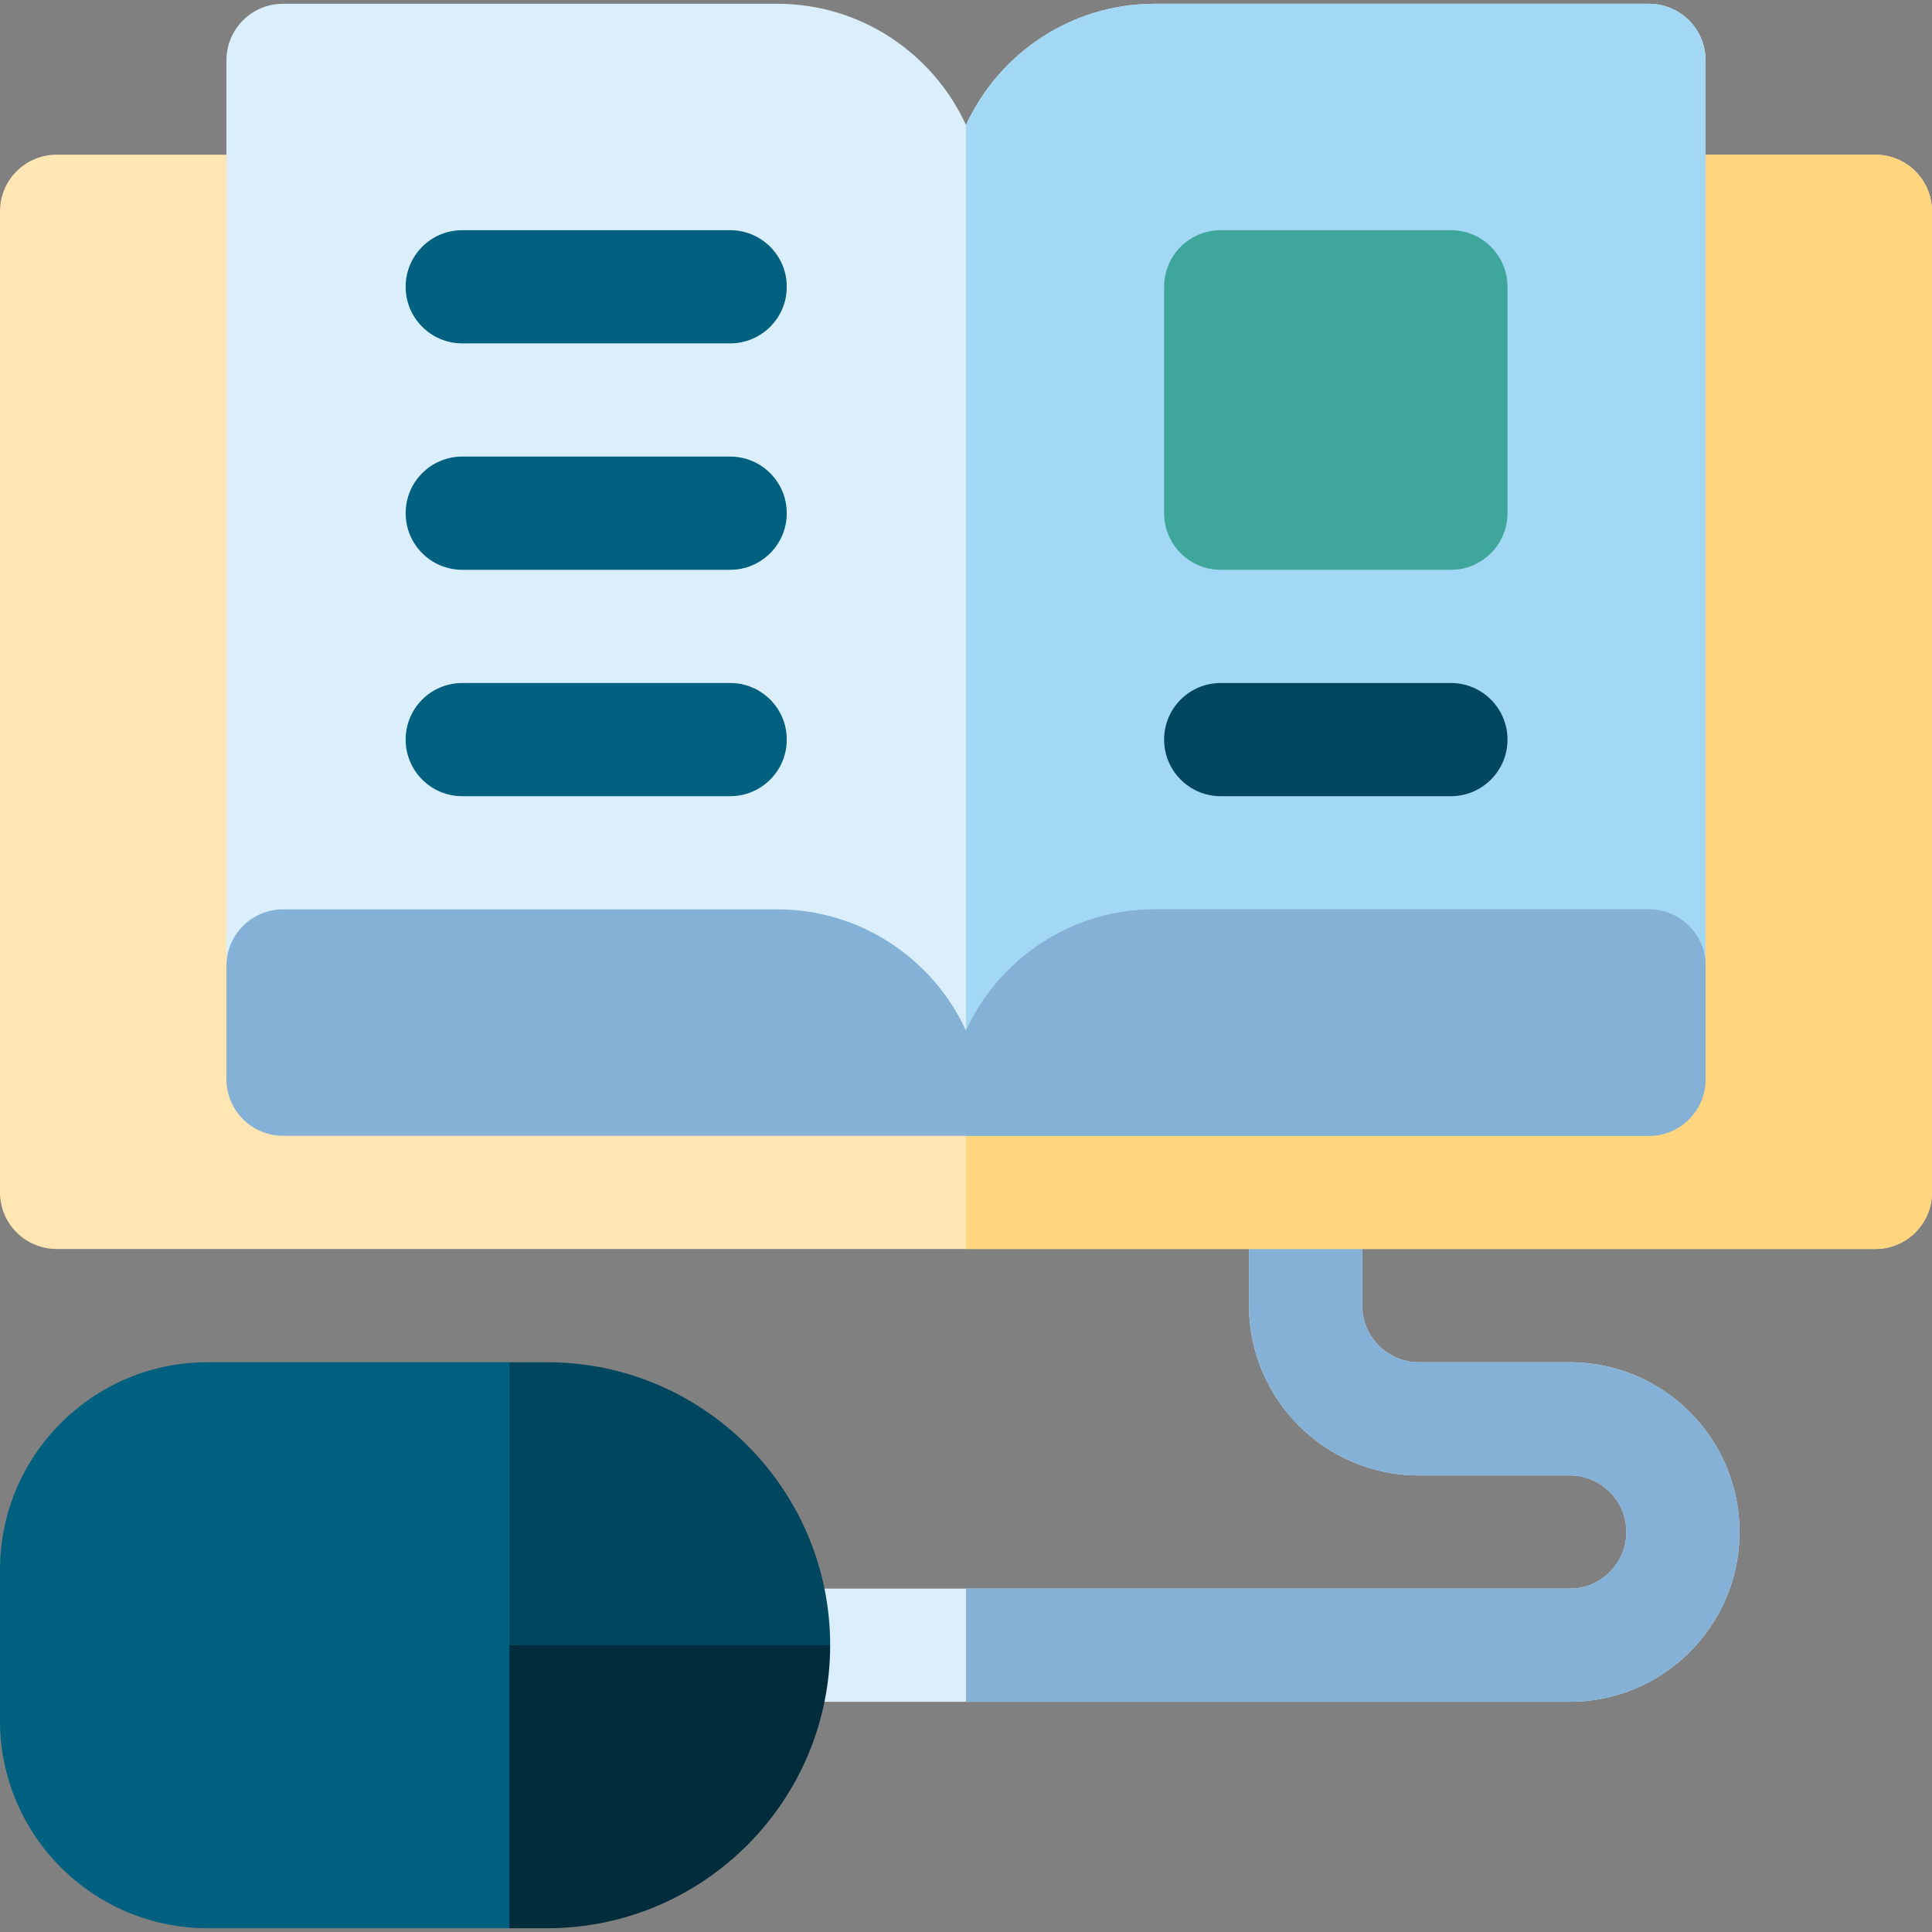 <svg width="83" height="83" viewBox="0 0 83 83" fill="none" xmlns="http://www.w3.org/2000/svg">
<rect x="0" y="0" width="83" height="83" fill="#808080" stroke="none"/>
<path d="M67.438 73.111H21.885C20.542 73.111 19.453 72.023 19.453 70.68C19.453 69.337 20.542 68.248 21.885 68.248H67.438C68.778 68.248 69.869 67.157 69.869 65.816C69.869 64.476 68.778 63.385 67.438 63.385H60.953C56.931 63.385 53.658 60.112 53.658 56.09V51.227C53.658 49.884 54.747 48.795 56.09 48.795C57.433 48.795 58.522 49.884 58.522 51.227V56.09C58.522 57.431 59.612 58.522 60.953 58.522H67.438C71.46 58.522 74.732 61.794 74.732 65.816C74.732 69.839 71.46 73.111 67.438 73.111Z" fill="#DAEFFB"/>
<path d="M67.438 58.522H60.953C59.612 58.522 58.522 57.431 58.522 56.09V51.227C58.522 49.884 57.433 48.795 56.09 48.795C54.747 48.795 53.658 49.884 53.658 51.227V56.09C53.658 60.112 56.931 63.385 60.953 63.385H67.438C68.778 63.385 69.869 64.476 69.869 65.816C69.869 67.157 68.778 68.248 67.438 68.248H41.5V73.111H67.438C71.46 73.111 74.732 69.839 74.732 65.816C74.732 61.794 71.46 58.522 67.438 58.522Z" fill="#85B1D6"/>
<path d="M23.506 58.522H21.885L18.643 70.68L25.289 73.922L35.664 70.68C35.664 63.976 30.21 58.522 23.506 58.522Z" fill="#00465F"/>
<path d="M21.885 82.838H23.506C30.21 82.838 35.664 77.384 35.664 70.68H18.643L21.885 82.838Z" fill="#002C3C"/>
<path d="M80.568 6.646H2.432C1.089 6.646 0 7.735 0 9.078V51.227C0 52.569 1.089 53.658 2.432 53.658H80.568C81.911 53.658 83 52.569 83 51.227V9.078C83 7.735 81.911 6.646 80.568 6.646Z" fill="#FFE6B3"/>
<path d="M80.568 6.646H41.5V53.658H80.568C81.911 53.658 83 52.569 83 51.227V9.078C83 7.735 81.911 6.646 80.568 6.646Z" fill="#FFD580"/>
<path d="M70.842 0.162H49.605C46.012 0.162 42.91 2.3 41.5 5.371C40.09 2.3 36.988 0.162 33.395 0.162H12.158C10.815 0.162 9.727 1.251 9.727 2.594V41.5L41.5 47.66L73.273 41.5V2.594C73.273 1.251 72.185 0.162 70.842 0.162Z" fill="#DAEFFB"/>
<path d="M70.842 0.162H49.605C46.012 0.162 42.91 2.3 41.5 5.371V47.66L73.273 41.5V2.594C73.273 1.251 72.185 0.162 70.842 0.162Z" fill="#A2D8F4"/>
<path d="M70.842 39.068H49.605C46.012 39.068 42.91 41.207 41.5 44.277C40.09 41.207 36.988 39.068 33.395 39.068H12.158C10.815 39.068 9.727 40.157 9.727 41.5V46.363C9.727 47.706 10.815 48.795 12.158 48.795H70.842C72.185 48.795 73.273 47.706 73.273 46.363V41.5C73.273 40.157 72.185 39.068 70.842 39.068Z" fill="#85B1D6"/>
<path d="M73.273 41.5C73.273 40.157 72.185 39.068 70.842 39.068H49.605C46.012 39.068 42.91 41.207 41.5 44.277V48.795H70.842C72.185 48.795 73.273 47.706 73.273 46.363V41.5Z" fill="#85B1D6"/>
<path d="M31.368 14.752H19.858C18.515 14.752 17.427 13.663 17.427 12.32C17.427 10.977 18.515 9.889 19.858 9.889H31.368C32.711 9.889 33.8 10.977 33.8 12.32C33.8 13.663 32.711 14.752 31.368 14.752Z" fill="#00607F"/>
<path d="M31.368 24.479H19.858C18.515 24.479 17.427 23.39 17.427 22.047C17.427 20.704 18.515 19.615 19.858 19.615H31.368C32.711 19.615 33.8 20.704 33.8 22.047C33.8 23.39 32.711 24.479 31.368 24.479Z" fill="#00607F"/>
<path d="M31.368 34.205H19.858C18.515 34.205 17.427 33.116 17.427 31.773C17.427 30.43 18.515 29.342 19.858 29.342H31.368C32.711 29.342 33.8 30.43 33.8 31.773C33.8 33.116 32.711 34.205 31.368 34.205Z" fill="#00607F"/>
<path d="M62.331 24.479H52.442C51.099 24.479 50.011 23.39 50.011 22.047V12.32C50.011 10.977 51.099 9.889 52.442 9.889H62.331C63.674 9.889 64.763 10.977 64.763 12.32V22.047C64.763 23.39 63.674 24.479 62.331 24.479Z" fill="#3EA69B"/>
<path d="M62.331 34.205H52.442C51.099 34.205 50.011 33.116 50.011 31.773C50.011 30.43 51.099 29.342 52.442 29.342H62.331C63.674 29.342 64.763 30.43 64.763 31.773C64.763 33.116 63.674 34.205 62.331 34.205Z" fill="#00465F"/>
<path d="M8.916 58.522C4 58.522 0 62.521 0 67.438V73.922C0 78.838 4 82.838 8.916 82.838H21.885V58.522H8.916Z" fill="#00607F"/>
</svg>

